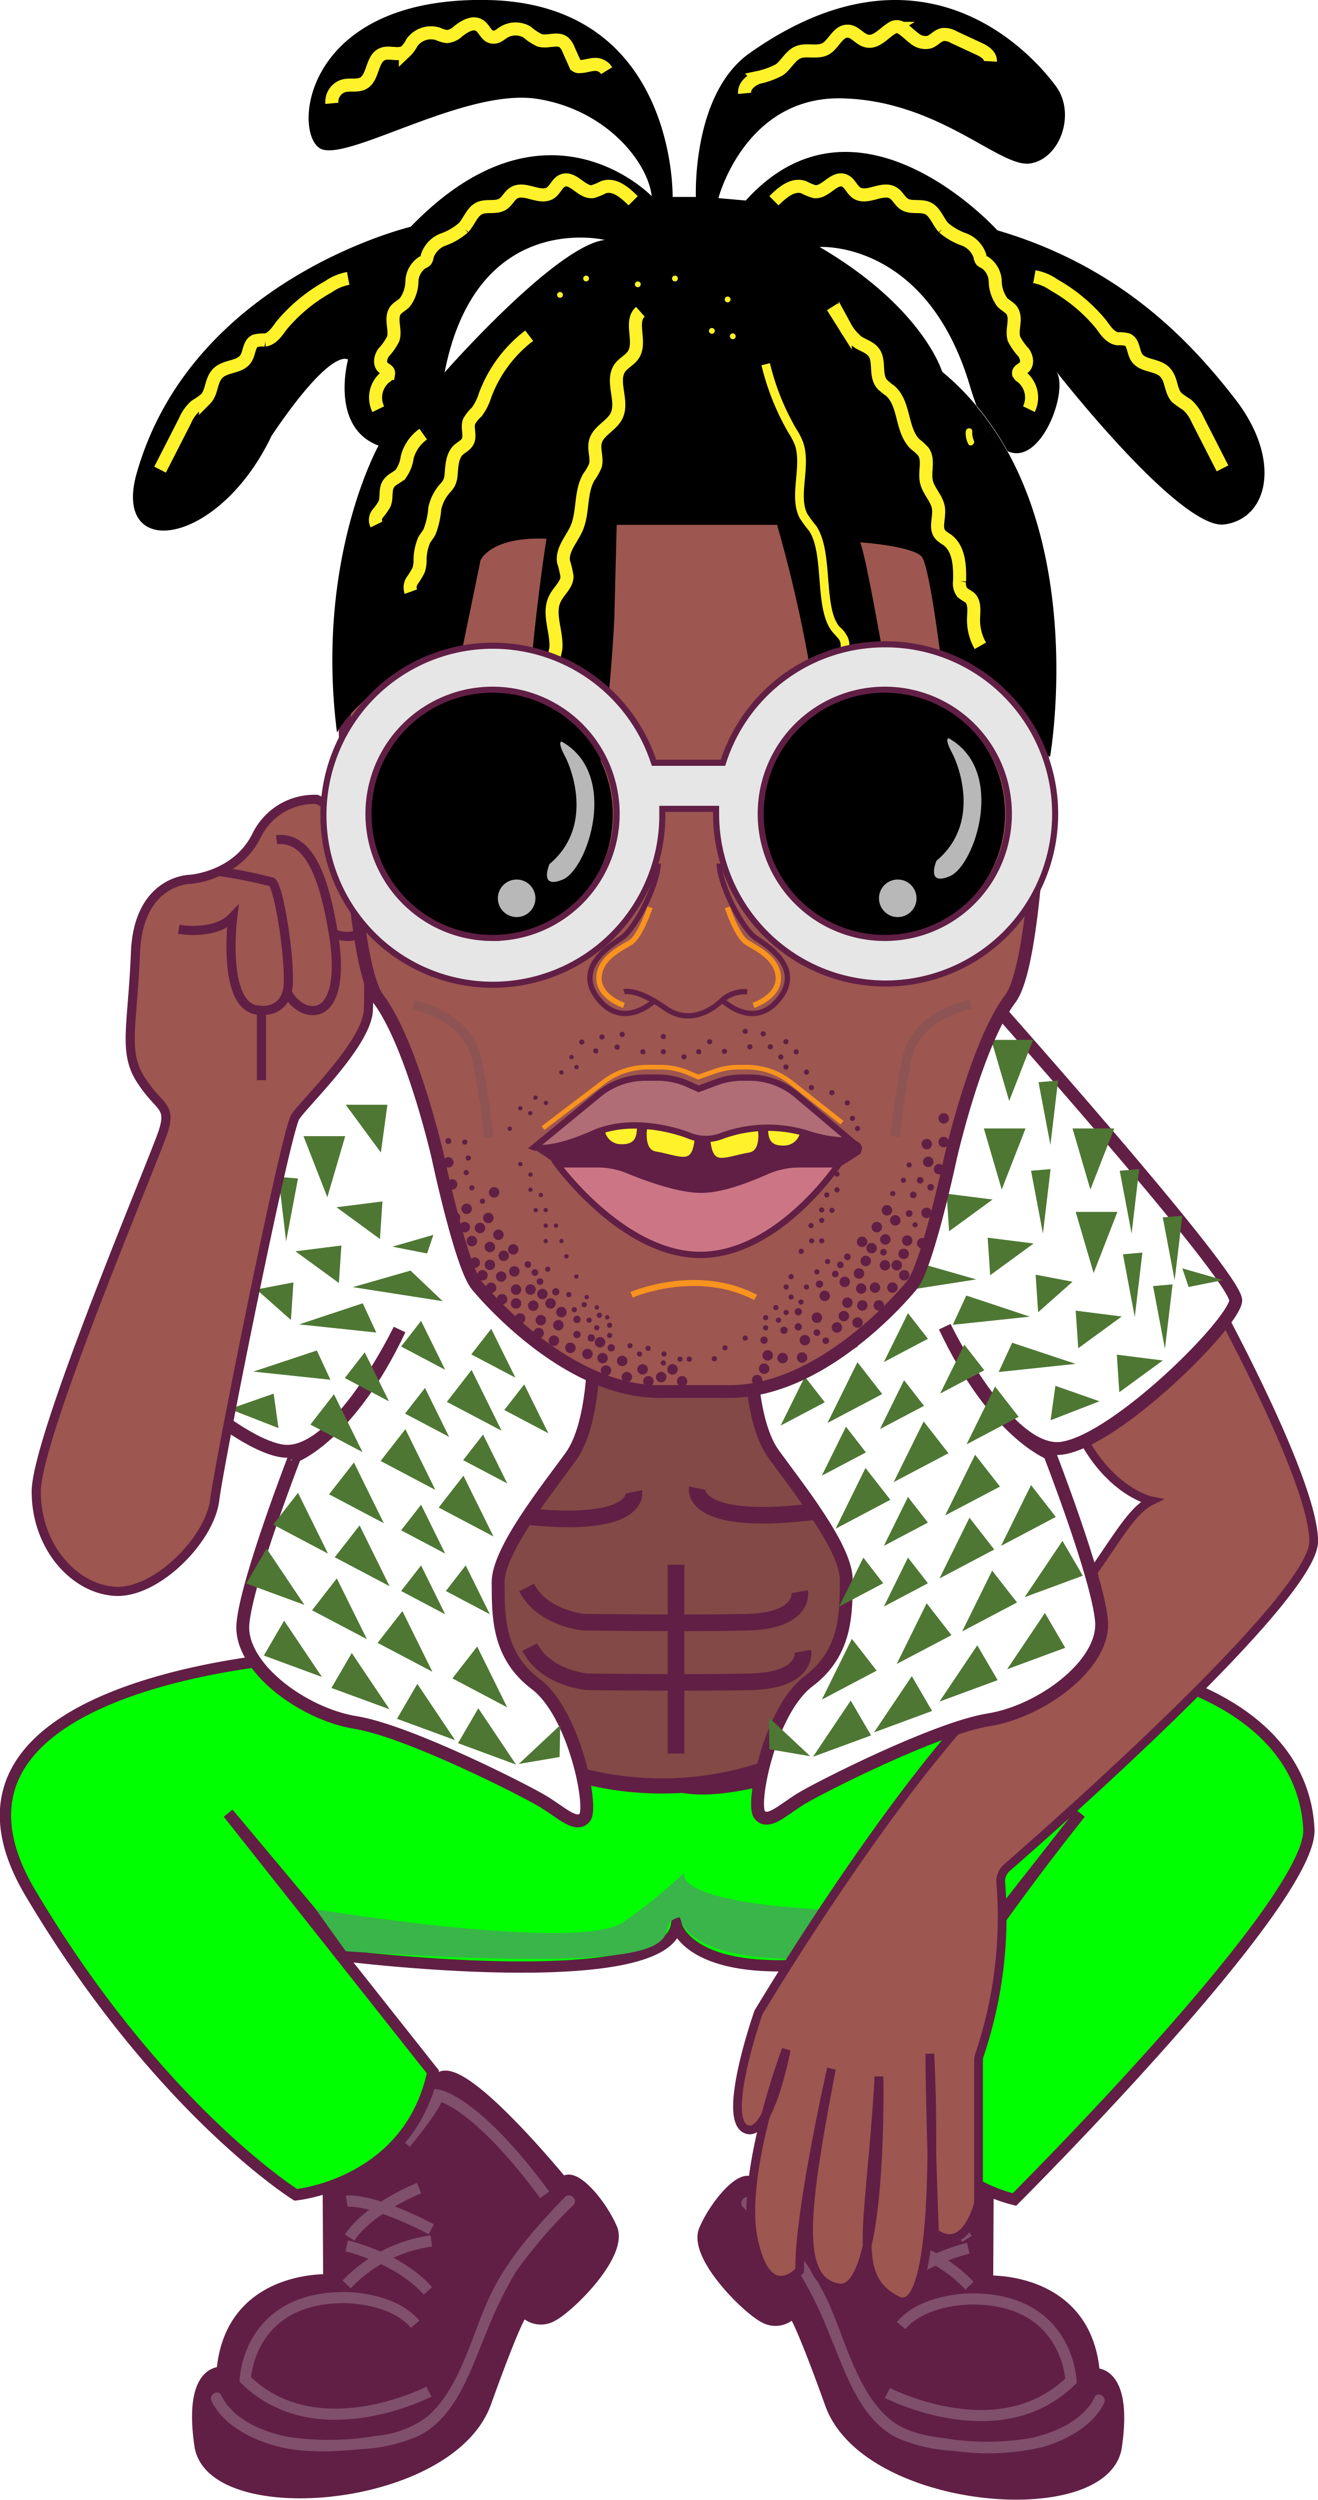 <svg id="ea5af706-2229-4d9f-84f4-1817b9066c15" data-name="Burna" xmlns="http://www.w3.org/2000/svg" viewBox="0 0 158.6 300.68">
    <title>burna</title>
    <style>
        g.all:hover {
            cursor: pointer;
        }
        
        path.hair:hover {
            fill: #f7931e;
            stroke: #1a1a1a;
        }
        
        path.hair:active {
            fill: #f7931e;
            stroke: #1a1a1a;
        }
        
        path.teeth:hover {
            fill: white;
        }
        
        path#frames:hover {
            fill: green;
        }

<!--
            g.all path#nane:hover {
                fill: yellow;
            }
-->

<!--
            path#nane-shadow:hover {
                fill: #f7931e;
            }
-->
        
<!--
            g.pattern:hover polygon {
                fill: white;
        }
-->
        
<!--
        path.top:hover {
            fill:black;
        }
-->

    </style>
    <g class="all">
        <g id="f5359977-51f7-4bf5-a21a-6bccde487b2c" data-name="Legs">
            <g id="b9134b74-3d44-4a09-aa07-095811a5c344" data-name="Shoes">
                <path d="M131.68,285.52s4-.54,2.65,8.76-30,7-34.38-5.12c-4.28-11.9-4.59-11-4.59-11a2.72,2.72,0,0,1-3.4.57c-2.08-1.07-8.5-7.43-7.18-10.52s4.72-7.05,5.85-5.47c0,0,11.71-14.36,14.74-12.72l2.1.17s.72,8.48,11.43,12.75l-.06,11.44S130.77,273.79,131.68,285.52Z" fill="#611f45" stroke="#611f45" stroke-miterlimit="10" stroke-width="1.35" />
                <path d="M131.74,288.32c-1.35,2.83-4.93,4.36-7.78,4.95a31.81,31.81,0,0,1-10.35,0c-2.35-.29-4.81-.79-6.65-2.38-3.8-3.26-5.23-9.37-7.2-13.76-2.22-5-5.65-8.77-9.39-12.68-.6-.63-1.55.33-1,1a56.78,56.78,0,0,1,6.89,8.05,46.24,46.24,0,0,1,3.56,7.32c1.86,4.36,3.57,10.16,8.17,12.43a19.42,19.42,0,0,0,6.77,1.54,29.12,29.12,0,0,0,10.69-.45c2.78-.79,6.09-2.53,7.41-5.29.37-.78-.79-1.47-1.17-.68Z" fill="#804f6c" />
                <path d="M106.79,287.83s13.48,7,22.09-1.47c0,0-.35-9.84-11.89-9.84,0,0-5.75-.1-8.56,3.2" fill="none" stroke="#804f6c" stroke-miterlimit="10" stroke-width="1.34" />
                <path d="M116.52,270.42s-6.21,1.41-9.73,5.39" fill="none" stroke="#804f6c" stroke-miterlimit="10" stroke-width="1.34" />
                <path d="M106.49,269.71a17.3,17.3,0,0,1,10.18,5.22" fill="none" stroke="#804f6c" stroke-miterlimit="10" stroke-width="1.35" />
                <path d="M116.67,264.92s-2.82-.45-10.18,3.38" fill="none" stroke="#804f6c" stroke-miterlimit="10" stroke-width="1.35" />
                <path d="M108,263.36s6.06,2.41,8.36,5.94" fill="none" stroke="#804f6c" stroke-miterlimit="10" stroke-width="1.35" />
                <path d="M26.72,285.35s-4-.53-2.66,8.77,30,7,34.38-5.12c4.28-11.9,4.6-11,4.6-11a2.72,2.72,0,0,0,3.4.57c2.08-1.07,8.5-7.43,7.17-10.52s-4.72-7-5.85-5.47c0,0-11.71-14.36-14.73-12.72l-2.11.16s-.71,8.49-11.42,12.76l.06,11.44S27.63,273.63,26.72,285.35Z" fill="#611f45" stroke="#611f45" stroke-miterlimit="10" stroke-width="1.35" />
                <path d="M25.48,288.84c1.33,2.76,4.63,4.5,7.42,5.28,3.47,1,7.13.8,10.69.46A19.38,19.38,0,0,0,50.35,293c4.6-2.27,6.32-8.06,8.17-12.42a47.59,47.59,0,0,1,3.56-7.32A56.78,56.78,0,0,1,69,265.24c.6-.63-.35-1.59-1-1-3.66,3.83-7.08,7.58-9.28,12.43-2,4.46-3.45,10.7-7.3,14a11.82,11.82,0,0,1-6.2,2.32,33,33,0,0,1-10.49.13c-3-.56-6.7-2.08-8.1-5-.37-.79-1.54-.1-1.17.68Z" fill="#804f6c" />
                <path d="M51.61,287.67s-13.48,7-22.1-1.47c0,0,.35-9.84,11.9-9.84,0,0,5.74-.1,8.55,3.2" fill="none" stroke="#804f6c" stroke-miterlimit="10" stroke-width="1.34" />
                <path d="M41.72,270.14s6.24,1.41,9.77,5.41" fill="none" stroke="#804f6c" stroke-miterlimit="10" stroke-width="1.35" />
                <path d="M51.9,269.55a17.23,17.23,0,0,0-10.18,5.22" fill="none" stroke="#804f6c" stroke-miterlimit="10" stroke-width="1.35" />
                <path d="M41.72,264.76s2.83-.45,10.18,3.38" fill="none" stroke="#804f6c" stroke-miterlimit="10" stroke-width="1.35" />
                <path d="M50.43,263.19s-6.06,2.42-8.36,5.95" fill="none" stroke="#804f6c" stroke-miterlimit="10" stroke-width="1.35" />
                <path d="M48.79,257.78s3.58-4.24,3.94-5.77c0,0,4.47.65,12.82,12" fill="none" stroke="#804f6c" stroke-miterlimit="10" stroke-width="1.35" />
            </g>
            <g class="legs" id="e1616d39-2d0d-4a0f-8337-1d3cf0bad68c" data-name="Leg">
                <path id="nane" d="M37.65,199.17s-49.46,2.48-34,28.51S35.59,264,35.59,264s13.63-1.29,16.5-14.79L27.46,218.1l14.4,17.19S80.07,240,81.4,231.57c0,0,1.27,5.47,14.39,4.83A158.62,158.62,0,0,0,117.52,234L130,218.1s-21.65,27-21.48,34.11c0,0,3.22,9.77,13.55,12.35,0,0,35.85-35.72,35.43-44.52s-7.14-14.73-16.5-17.89-16.06-1.39-16.06-1.39S93.7,217,82.33,215s-24.18-6.88-43-15.84" fill="lime" stroke="#611f45" stroke-miterlimit="10" stroke-width="1.36" />
                <path id="nane-shadow" d="M38,229.65s31.18,5.15,36.87,1.63a62.2,62.2,0,0,0,7.5-6.05s-3.14,5.55,36.76,4.63l.88.07-2.74,3.51s-32.61,6.5-35.47-2.83c-5,1.06,8.5,7.33-40.19,4.09Z" fill="#39b54a" />
            </g>
        </g>
        <g id="e004f4e7-294e-443b-a24a-5ce4b2c2cacf" data-name="Body">
            <g id="eef71772-e52d-4a76-b76f-833ac0ba9dbc" data-name="Torso">
                <circle cx="79.67" cy="176.23" r="38.59" fill="#824946" stroke="#611f45" stroke-miterlimit="10" stroke-width="1.82" />
                <path d="M83.9,179s-1.11,5.31,17.34,2.37S113.31,169,113.31,169" fill="none" stroke="#611f45" stroke-miterlimit="10" stroke-width="2" />
                <path d="M76.28,179.44s1.11,5.31-17.34,2.37-12.08-12.37-12.08-12.37" fill="none" stroke="#611f45" stroke-miterlimit="10" stroke-width="2" />
                <line x1="81.35" y1="188.21" x2="81.35" y2="210.92" fill="none" stroke="#611f45" stroke-miterlimit="10" stroke-width="2" />
                <path d="M96.24,191.45s.63,3.5-6.28,3.67-19.68,0-19.68,0-5-.42-6.91-4.17" fill="none" stroke="#611f45" stroke-miterlimit="10" stroke-width="2" />
                <path d="M96.62,198.62s.62,3.5-6.29,3.67-19.68,0-19.68,0-5-.42-6.9-4.17" fill="none" stroke="#611f45" stroke-miterlimit="10" stroke-width="2" />
            </g>
            <g id="b355e9cf-ba2b-4bae-8e7b-0a4b34279ff2" data-name="Right-hand">
                <path d="M146,156.11S158.08,178,158.08,185.4c0,6.76-31.4,34.45-36.94,39.27a2.17,2.17,0,0,0-.71,1.81,51.84,51.84,0,0,1-2.56,20.68,2,2,0,0,0-.12.68V265s-1.5,6.3-5.3,3.57c0,0-.5-12.89-.56-21.53,0,0,1.73,32.52-3.93,29.66s-3.26-8.3-2.19-26.92c0,0,.56,26.25-4.83,25.41s-4-10-.89-26.36c0,0-3.93,17.27-3.82,24.28,0,0-3.81,4.32-5.55-3.64s3.93-22.94,3.93-22.94-2.07,11-4.91,9.53,1.57-14,1.57-14,15.81-26.53,28.47-39,14.83-20.59,18.79-22.54c0,0-7-1.44-10.29-12.65S146,156.11,146,156.11Z" fill="#9d5650" stroke="#611f45" stroke-miterlimit="10" stroke-width="1.05" />
            </g>
            <g class="shirt" id="a90aecb3-5047-44e8-98d4-f7781080b2f1" data-name="Shirt">
                <path class="top" d="M113.69,159.58s7.52,15.61,14.13,14.61,20.55-14.92,20.88-17.72S117,117.86,117,117.86L90.33,162.14s-.11,8.77,2.74,12.73,8.78,11.3,8.76,15.14.13,8.71-4.53,12.21S90.38,217,91.4,218.27s2.77-.56,5-1.92,16.25-8.48,22.58-9.49,14-6.67,13.57-11.87-6.26-20.18-6.26-20.18S119.7,172.33,113.69,159.58Z" fill="#fff" stroke="#611f45" stroke-miterlimit="10" stroke-width="1.55" />
                <path class="top" d="M48.08,159.92s-7.52,15.61-14.14,14.6-20.55-14.91-20.88-17.71,31.66-38.62,31.66-38.62l26.71,44.29s.12,8.77-2.74,12.72-8.78,11.31-8.75,15.15-.14,8.7,4.52,12.21,6.92,14.81,5.91,16.05-2.77-.57-5-1.92-16.25-8.48-22.58-9.5-14-6.67-13.56-11.87,6.26-20.18,6.26-20.18S42.07,172.67,48.08,159.92Z" fill="#fff" stroke="#611f45" stroke-miterlimit="10" stroke-width="1.55" />
                <g class="pattern">
                <polygon points="48.27 191.37 50.67 188.29 53.57 194.17 48.27 191.37" fill="#4e7733" />
                <polygon points="53.65 191.37 56.04 188.29 58.95 194.17 53.65 191.37" fill="#4e7733" />
                <polygon points="40.28 187.31 43.27 183.48 46.88 190.79 40.28 187.31" fill="#4e7733" />
                <polygon points="37.55 193.69 40.53 189.85 44.15 197.16 37.55 193.69" fill="#4e7733" />
                <polygon points="29.63 190.47 32.08 186.27 36.63 193.04 29.63 190.47" fill="#4e7733" />
                <polygon points="31.75 199.13 34.19 194.94 38.74 201.71 31.75 199.13" fill="#4e7733" />
                <polygon points="39.88 203.03 42.33 198.83 46.88 205.6 39.88 203.03" fill="#4e7733" />
                <polygon points="47.77 206.74 50.22 202.54 54.76 209.31 47.77 206.74" fill="#4e7733" />
                <polygon points="55.11 209.67 57.56 205.48 62.1 212.25 55.11 209.67" fill="#4e7733" />
                <polygon points="67.34 211.34 67.41 207.51 62.43 212.17 67.34 211.34" fill="#4e7733" />
                <polygon points="32.88 183.39 35.86 179.56 39.47 186.87 32.88 183.39" fill="#4e7733" />
                <polygon points="45.8 175.73 48.78 171.9 52.39 179.21 45.8 175.73" fill="#4e7733" />
                <polygon points="39.6 179.74 42.59 175.91 46.19 183.22 39.6 179.74" fill="#4e7733" />
                <polygon points="45.44 197.61 48.42 193.78 52.03 201.08 45.44 197.61" fill="#4e7733" />
                <polygon points="54.44 201.88 57.42 198.05 61.03 205.36 54.44 201.88" fill="#4e7733" />
                <polygon points="48.27 184.07 50.67 180.99 53.57 186.87 48.27 184.07" fill="#4e7733" />
                <polygon points="48.74 170.03 51.14 166.94 54.04 172.83 48.74 170.03" fill="#4e7733" />
                <polygon points="53.77 168.62 56.75 164.78 60.36 172.09 53.77 168.62" fill="#4e7733" />
                <polygon points="56.71 162.91 59.11 159.83 62.02 165.71 56.71 162.91" fill="#4e7733" />
                <polygon points="52.79 181.33 55.77 177.5 59.38 184.81 52.79 181.33" fill="#4e7733" />
                <polygon points="55.73 175.63 58.13 172.55 61.04 178.43 55.73 175.63" fill="#4e7733" />
                <polygon points="60.68 169.6 63.08 166.52 65.99 172.4 60.68 169.6" fill="#4e7733" />
                <polygon points="48.27 161.96 50.67 158.88 53.57 164.76 48.27 161.96" fill="#4e7733" />
                <polygon points="41.49 165.75 43.89 162.66 46.8 168.55 41.49 165.75" fill="#4e7733" />
                <polygon points="35.55 150.51 41.08 149.81 40.78 154.32 35.55 150.51" fill="#4e7733" />
                <polygon points="33.51 141.56 35.86 141.75 34.43 149.31 33.51 141.56" fill="#4e7733" />
                <polygon points="40.49 145.21 46.02 144.51 45.72 149.03 40.49 145.21" fill="#4e7733" />
                <polygon points="47.22 149.95 52.15 148.53 51.39 150.77 47.22 149.95" fill="#4e7733" />
                <polygon points="42.46 154.82 49.4 152.83 53.27 156.51 42.46 154.82" fill="#4e7733" />
                <polygon points="36.52 136.66 41.54 136.66 39.39 144.01 36.52 136.66" fill="#4e7733" />
                <polygon points="41.6 132.88 46.62 132.88 45.83 138.63 41.6 132.88" fill="#4e7733" />
                <polygon points="30.87 155.1 35.31 154.25 35.01 158.77 30.87 155.1" fill="#4e7733" />
                <polygon points="27.63 169.48 32.93 167.63 33.51 171.77 27.63 169.48" fill="#4e7733" />
                <polygon points="30.48 164.98 38.13 162.44 39.76 165.96 30.48 164.98" fill="#4e7733" />
                <polygon points="36 159.3 43.65 156.76 45.28 160.28 36 159.3" fill="#4e7733" />
                <polygon points="37.35 171.35 40.19 167.7 43.62 174.66 37.35 171.35" fill="#4e7733" />
                <polygon points="111.66 190.44 109.26 187.35 106.36 193.24 111.66 190.44" fill="#4e7733" />
                <polygon points="106.28 190.44 103.89 187.35 100.98 193.24 106.28 190.44" fill="#4e7733" />
                <polygon points="119.64 186.38 116.66 182.55 113.05 189.86 119.64 186.38" fill="#4e7733" />
                <polygon points="122.38 192.75 119.39 188.92 115.78 196.23 122.38 192.75" fill="#4e7733" />
                <polygon points="130.3 189.53 127.85 185.34 123.3 192.11 130.3 189.53" fill="#4e7733" />
                <polygon points="128.18 198.2 125.74 194.01 121.19 200.78 128.18 198.2" fill="#4e7733" />
                <polygon points="120.05 202.09 117.6 197.9 113.05 204.67 120.05 202.09" fill="#4e7733" />
                <polygon points="112.16 205.8 109.72 201.61 105.17 208.38 112.16 205.8" fill="#4e7733" />
                <polygon points="104.82 208.74 102.37 204.55 97.83 211.31 104.82 208.74" fill="#4e7733" />
                <polygon points="92.58 210.41 92.52 206.58 97.5 211.24 92.58 210.41" fill="#4e7733" />
                <polygon points="127.05 182.46 124.07 178.63 120.46 185.94 127.05 182.46" fill="#4e7733" />
                <polygon points="114.13 174.8 111.15 170.97 107.54 178.27 114.13 174.8" fill="#4e7733" />
                <polygon points="120.33 178.81 117.34 174.98 113.73 182.28 120.33 178.81" fill="#4e7733" />
                <polygon points="114.49 196.68 111.51 192.84 107.9 200.15 114.49 196.68" fill="#4e7733" />
                <polygon points="105.49 200.95 102.51 197.12 98.9 204.43 105.49 200.95" fill="#4e7733" />
                <polygon points="111.66 183.14 109.26 180.06 106.36 185.94 111.66 183.14" fill="#4e7733" />
                <polygon points="111.19 169.1 108.79 166.01 105.89 171.89 111.19 169.1" fill="#4e7733" />
                <polygon points="106.16 167.68 103.18 163.85 99.57 171.16 106.16 167.68" fill="#4e7733" />
                <polygon points="103.22 161.98 100.82 158.9 97.91 164.78 103.22 161.98" fill="#4e7733" />
                <polygon points="107.14 180.4 104.15 176.57 100.55 183.88 107.14 180.4" fill="#4e7733" />
                <polygon points="104.2 174.7 101.8 171.61 98.89 177.5 104.2 174.7" fill="#4e7733" />
                <polygon points="99.25 168.67 96.85 165.59 93.94 171.47 99.25 168.67" fill="#4e7733" />
                <polygon points="111.66 161.03 109.26 157.95 106.36 163.83 111.66 161.03" fill="#4e7733" />
                <polygon points="118.44 164.82 116.04 161.73 113.13 167.62 118.44 164.82" fill="#4e7733" />
                <polygon points="124.38 149.57 118.85 148.87 119.15 153.39 124.38 149.57" fill="#4e7733" />
                <polygon points="126.42 140.62 124.07 140.82 125.5 148.38 126.42 140.62" fill="#4e7733" />
                <polygon points="119.44 144.28 113.91 143.58 114.21 148.1 119.44 144.28" fill="#4e7733" />
                <polygon points="147.19 153.97 142.27 152.56 143.03 154.8 147.19 153.97" fill="#4e7733" />
                <polygon points="117.47 153.89 110.53 151.9 106.66 155.58 117.47 153.89" fill="#4e7733" />
                <polygon points="123.41 135.73 118.39 135.73 120.54 143.08 123.41 135.73" fill="#4e7733" />
                <polygon points="137.47 150.66 135.13 150.87 136.55 158.42 137.47 150.66" fill="#4e7733" />
                <polygon points="141.1 154.49 138.75 154.69 140.18 162.24 141.1 154.49" fill="#4e7733" />
                <polygon points="134.46 145.77 129.44 145.77 131.6 153.13 134.46 145.77" fill="#4e7733" />
                <polygon points="127.32 129.97 124.97 130.17 126.4 137.72 127.32 129.97" fill="#4e7733" />
                <polygon points="124.31 125.08 119.29 125.08 121.44 132.43 124.31 125.08" fill="#4e7733" />
                <polygon points="137.08 140.62 134.74 140.82 136.17 148.37 137.08 140.62" fill="#4e7733" />
                <polygon points="142.27 146.23 139.92 146.43 141.35 153.99 142.27 146.23" fill="#4e7733" />
                <polygon points="134.08 135.73 129.06 135.73 131.21 143.08 134.08 135.73" fill="#4e7733" />
                <polygon points="129.06 154.17 124.62 153.32 124.92 157.84 129.06 154.17" fill="#4e7733" />
                <polygon points="139.92 163.64 134.39 162.94 134.69 167.46 139.92 163.64" fill="#4e7733" />
                <polygon points="134.98 158.35 129.44 157.65 129.75 162.17 134.98 158.35" fill="#4e7733" />
                <polygon points="132.3 168.55 127 166.69 126.42 170.83 132.3 168.55" fill="#4e7733" />
                <polygon points="129.44 164.05 121.8 161.51 120.17 165.03 129.44 164.05" fill="#4e7733" />
                <polygon points="123.93 158.37 116.28 155.83 114.65 159.35 123.93 158.37" fill="#4e7733" />
                <polygon points="122.58 170.42 119.74 166.77 116.31 173.73 122.58 170.42" fill="#4e7733" />
                </g>
            </g>
            <g id="e5b8aa27-d358-40bd-982f-3b3e6007647b" data-name="Left-hand">
                <path d="M38.12,96.15a7.74,7.74,0,0,0-7.28,4.42c-2.46,4.87-8,5.2-8,5.2s-6.2.06-6.54,8.84-1.54,11.91.67,15.31,3.64,3,2.71,6.05S4.36,172.79,4.36,179.41s4.55,11.71,9.48,12,11.4-6.17,12-11,8.55-44.38,9.71-46.1,8.54-8.75,8.77-12.75-.46-9.07.39-10.61-.28-6.87-.28-6.87S41.69,97.6,38.12,96.15Z" fill="#9d5650" stroke="#611f45" stroke-miterlimit="10" stroke-width="1.1" />
                <path d="M31.46,129.93v-8.4s3.08.33,3.23-3.24-1.17-11.8-2-12.21a59.5,59.5,0,0,0-6.32-1.26" fill="none" stroke="#611f45" stroke-miterlimit="10" stroke-width="1.1" />
                <path d="M21.51,111.78s4.32.8,6.49-1.47c0,0-1.46,11.38,3.46,11.22" fill="none" stroke="#611f45" stroke-miterlimit="10" stroke-width="1.1" />
                <path d="M34.53,119.34s1.1,2.22,3.13,2.22,3.53-2.76,2.46-9.26S37.29,100.55,33.28,101" fill="none" stroke="#611f45" stroke-miterlimit="10" stroke-width="1.1" />
                <path d="M40.12,112.3s4.53,2,4.92-3.73" fill="none" stroke="#611f45" stroke-miterlimit="10" stroke-width="1.1" />
            </g>
        </g>
        <g id="b60cfb2c-60f3-4bb3-a2c6-683d6560f659" data-name="Head">
            <path d="M41.31,76.79s.12,37.89,4.21,43.35,7.19,19.12,7.19,19.12,2.77,13.06,4.66,15.34S69,167.69,79.8,167.37h7.49c10.84.32,20.55-10.5,22.43-12.77s4.66-15.34,4.66-15.34,3.09-13.67,7.19-19.12,4.2-43.35,4.2-43.35-11-36.06-28.69-34.63a244,244,0,0,1-35.15,0S48.1,47,41.31,76.79Z" fill="#9d5650" stroke="#611f45" stroke-miterlimit="10" stroke-width="1.53" />
            <g id="e1de5de2-a79a-4053-bedd-ae00a0f8f93f" data-name="Mouth">
                <path d="M64.62,138s-1.26-.1-.64.06a24.53,24.53,0,0,1,3.45,2.42L83.76,145l16.11-4a41.22,41.22,0,0,0,3.72-2.27,2.07,2.07,0,0,1,.14-.53s.2-1.12-2-1.19-10.06-3.9-10.06-3.9l-7.87.57-7.49-.57Z" fill="#611f45" />
                <path class="teeth" d="M72.39,135.92A2.33,2.33,0,0,0,74.53,138c2,.13,2.58-.91,2.48-2.71A7.58,7.58,0,0,0,72.39,135.92Z" fill="#fff22a" stroke="#611f45" stroke-miterlimit="10" stroke-width="0.76" />
                <path class="teeth" d="M77.52,135.5s-.59,3.06,1.35,3.38c2.92.49,4.79,1.87,5.11-2C84,136.86,79.9,135.16,77.52,135.5Z" fill="#fff22a" stroke="#611f45" stroke-miterlimit="10" stroke-width="0.76" />
                <path class="teeth" d="M96.68,136.05a2.32,2.32,0,0,1-2.14,2.11c-2,.14-2.58-.9-2.48-2.7A7.58,7.58,0,0,1,96.68,136.05Z" fill="#fff22a" stroke="#611f45" stroke-miterlimit="10" stroke-width="0.76" />
                <path class="teeth" d="M91.55,135.63s.59,3.06-1.36,3.38c-2.91.48-4.78,1.87-5.1-2C85.09,137,89.17,135.29,91.55,135.63Z" fill="#fff22a" stroke="#611f45" stroke-miterlimit="10" stroke-width="0.76" />
                <path d="M102.39,137.2l-6.5-5.49a8.85,8.85,0,0,0-5.71-2.09h-.89a8.84,8.84,0,0,0-3.09.56l-2.13.79-1.25-.56a8.85,8.85,0,0,0-3.65-.79H77.64a8.8,8.8,0,0,0-5.58,2L64.29,138s1.88.67,7.12-1.66,11.53.26,11.53.26a5.24,5.24,0,0,0,4,0,16.12,16.12,0,0,1,10-.3A16.1,16.1,0,0,0,102.39,137.2Z" fill="#b06d75" stroke="#611f45" stroke-miterlimit="10" stroke-width="0.76" />
                <path d="M67.07,140.05h4.82a9.5,9.5,0,0,1,3.68.72c2.24.92,6.26,2.39,8.89,2.33,2.46,0,5.72-1.31,7.73-2.19a9.86,9.86,0,0,1,4-.86h4.72s-7.24,10.85-16.59,10.89S67.07,140.05,67.07,140.05Z" fill="#cc7685" stroke="#611f45" stroke-miterlimit="10" stroke-width="0.76" />
            </g>
            <g id="be496e0b-2d78-4972-a192-13d641a1b926" data-name="Beard">
                <path d="M73.27,118.77" fill="none" stroke="#611f45" stroke-miterlimit="10" stroke-width="0.76" />
                <circle cx="70.01" cy="125.34" r="0.31" fill="#611f45" />
                <circle cx="72.44" cy="124.73" r="0.31" fill="#611f45" />
                <circle cx="71.69" cy="126.41" r="0.31" fill="#611f45" />
                <circle cx="74.87" cy="124.42" r="0.31" fill="#611f45" />
                <circle cx="74.26" cy="125.95" r="0.31" fill="#611f45" />
                <circle cx="77.36" cy="126.51" r="0.31" fill="#611f45" />
                <circle cx="79.82" cy="124.68" r="0.31" fill="#611f45" />
                <circle cx="79.82" cy="126.51" r="0.31" fill="#611f45" />
                <circle cx="82.31" cy="127.12" r="0.31" fill="#611f45" />
                <circle cx="84.08" cy="126.51" r="0.31" fill="#611f45" />
                <circle cx="85.39" cy="125.3" r="0.31" fill="#611f45" />
                <circle cx="87.18" cy="126.46" r="0.31" fill="#611f45" />
                <circle cx="89.67" cy="124.05" r="0.31" fill="#611f45" />
                <circle cx="90.24" cy="125.91" r="0.31" fill="#611f45" />
                <circle cx="91.84" cy="124.35" r="0.31" fill="#611f45" />
                <circle cx="92.69" cy="125.91" r="0.31" fill="#611f45" />
                <circle cx="94.57" cy="125.3" r="0.31" fill="#611f45" />
                <circle cx="93.96" cy="127.14" r="0.31" fill="#611f45" />
                <circle cx="95.81" cy="126.52" r="0.31" fill="#611f45" />
                <circle cx="94.57" cy="128.34" r="0.31" fill="#611f45" />
                <circle cx="97.05" cy="128.95" r="0.31" fill="#611f45" />
                <circle cx="97.64" cy="130.82" r="0.31" fill="#611f45" />
                <circle cx="100.11" cy="131.43" r="0.31" fill="#611f45" />
                <circle cx="101.96" cy="132.66" r="0.31" fill="#611f45" />
                <circle cx="102.58" cy="134.52" r="0.31" fill="#611f45" />
                <circle cx="103.19" cy="135.74" r="0.31" fill="#611f45" />
                <circle cx="100.72" cy="141.22" r="0.31" fill="#611f45" />
                <circle cx="100.72" cy="143.12" r="0.31" fill="#611f45" />
                <circle cx="108.71" cy="141.96" r="0.31" fill="#611f45" />
                <circle cx="107.43" cy="143.57" r="0.31" fill="#611f45" />
                <circle cx="110.11" cy="147.32" r="0.31" fill="#611f45" />
                <circle cx="109.4" cy="140.12" r="0.31" fill="#611f45" />
                <circle cx="99.49" cy="143.73" r="0.31" fill="#611f45" />
                <circle cx="100.11" cy="145.58" r="0.31" fill="#611f45" />
                <circle cx="97.59" cy="147.42" r="0.31" fill="#611f45" />
                <circle cx="98.88" cy="145.54" r="0.31" fill="#611f45" />
                <circle cx="97.67" cy="149.25" r="0.31" fill="#611f45" />
                <circle cx="98.88" cy="149.25" r="0.31" fill="#611f45" />
                <circle cx="99.58" cy="151.74" r="0.31" fill="#611f45" />
                <circle cx="95.2" cy="153.56" r="0.31" fill="#611f45" />
                <circle cx="96.42" cy="150.51" r="0.31" fill="#611f45" />
                <circle cx="94.6" cy="154.8" r="0.31" fill="#611f45" />
                <circle cx="95.2" cy="156.01" r="0.31" fill="#611f45" />
                <circle cx="93.37" cy="157.28" r="0.31" fill="#611f45" />
                <circle cx="92.13" cy="158.49" r="0.31" fill="#611f45" />
                <circle cx="89.68" cy="160.95" r="0.31" fill="#611f45" />
                <circle cx="94.6" cy="157.87" r="0.31" fill="#611f45" />
                <circle cx="93.68" cy="158.79" r="0.31" fill="#611f45" />
                <circle cx="92.13" cy="159.72" r="0.31" fill="#611f45" />
                <circle cx="96.39" cy="156.61" r="0.31" fill="#611f45" />
                <circle cx="100.51" cy="153.24" r="0.4" fill="#611f45" />
                <circle cx="101.12" cy="152.14" r="0.4" fill="#611f45" />
                <circle cx="106.31" cy="150.62" r="0.4" fill="#611f45" />
                <circle cx="99.37" cy="161.26" r="0.4" fill="#611f45" />
                <circle cx="98.3" cy="160.29" r="0.4" fill="#611f45" />
                <circle cx="110.73" cy="141.96" r="0.4" fill="#611f45" />
                <circle cx="109.4" cy="145.97" r="0.4" fill="#611f45" />
                <circle cx="111.99" cy="142.81" r="0.4" fill="#611f45" />
                <circle cx="109.9" cy="143.73" r="0.4" fill="#611f45" />
                <circle cx="101.97" cy="151.18" r="0.4" fill="#611f45" />
                <circle cx="98.61" cy="154.46" r="0.44" fill="#611f45" />
                <circle cx="96.06" cy="157.78" r="0.44" fill="#611f45" />
                <circle cx="96.06" cy="159.6" r="0.44" fill="#611f45" />
                <circle cx="94.34" cy="160.01" r="0.44" fill="#611f45" />
                <circle cx="91.94" cy="161.2" r="0.44" fill="#611f45" />
                <circle cx="99.24" cy="155.87" r="0.63" fill="#611f45" />
                <circle cx="101.65" cy="154.19" r="0.63" fill="#611f45" />
                <circle cx="104.18" cy="151.67" r="0.63" fill="#611f45" />
                <circle cx="104.88" cy="150.13" r="0.63" fill="#611f45" />
                <circle cx="105.51" cy="147.6" r="0.63" fill="#611f45" />
                <circle cx="103.74" cy="149.37" r="0.63" fill="#611f45" />
                <circle cx="106.54" cy="149.08" r="0.63" fill="#611f45" />
                <circle cx="107.73" cy="146.79" r="0.63" fill="#611f45" />
                <circle cx="113.56" cy="134.52" r="0.63" fill="#611f45" />
                <circle cx="111.52" cy="137.62" r="0.63" fill="#611f45" />
                <circle cx="113.56" cy="137.37" r="0.63" fill="#611f45" />
                <circle cx="111.7" cy="139.75" r="0.63" fill="#611f45" />
                <circle cx="113" cy="140.63" r="0.63" fill="#611f45" />
                <circle cx="106.73" cy="145.58" r="0.63" fill="#611f45" />
                <circle cx="98.3" cy="158.49" r="0.63" fill="#611f45" />
                <circle cx="96.85" cy="161.2" r="0.63" fill="#611f45" />
                <circle cx="96.52" cy="163.29" r="0.63" fill="#611f45" />
                <circle cx="97.04" cy="154.8" r="0.31" fill="#611f45" />
                <circle cx="56.78" cy="142.88" r="0.31" fill="#611f45" />
                <circle cx="58.06" cy="144.49" r="0.31" fill="#611f45" />
                <circle cx="55.38" cy="148.24" r="0.31" fill="#611f45" />
                <circle cx="56.1" cy="141.04" r="0.31" fill="#611f45" />
                <circle cx="56.35" cy="139.29" r="0.31" fill="#611f45" />
                <circle cx="53.95" cy="137.24" r="0.36" fill="#611f45" />
                <circle cx="55.93" cy="137.37" r="0.31" fill="#611f45" />
                <circle cx="65.91" cy="152.66" r="0.31" fill="#611f45" />
                <circle cx="70.3" cy="156.93" r="0.31" fill="#611f45" />
                <circle cx="72.12" cy="158.2" r="0.31" fill="#611f45" />
                <circle cx="73.36" cy="159.4" r="0.31" fill="#611f45" />
                <circle cx="75.81" cy="161.87" r="0.31" fill="#611f45" />
                <circle cx="82.94" cy="163.48" r="0.31" fill="#611f45" />
                <circle cx="79.82" cy="163.94" r="0.31" fill="#611f45" />
                <circle cx="81.83" cy="163.48" r="0.31" fill="#611f45" />
                <circle cx="79.9" cy="162.86" r="0.31" fill="#611f45" />
                <circle cx="76.96" cy="162.86" r="0.31" fill="#611f45" />
                <circle cx="85.96" cy="163.43" r="0.31" fill="#611f45" />
                <circle cx="87.24" cy="162.12" r="0.31" fill="#611f45" />
                <circle cx="77.98" cy="162.18" r="0.31" fill="#611f45" />
                <circle cx="70.89" cy="158.79" r="0.31" fill="#611f45" />
                <circle cx="71.81" cy="159.71" r="0.31" fill="#611f45" />
                <circle cx="73.36" cy="160.63" r="0.31" fill="#611f45" />
                <circle cx="69.1" cy="157.53" r="0.31" fill="#611f45" />
                <circle cx="64.98" cy="154.15" r="0.4" fill="#611f45" />
                <circle cx="64.37" cy="153.06" r="0.4" fill="#611f45" />
                <circle cx="63.52" cy="152.1" r="0.4" fill="#611f45" />
                <circle cx="66.88" cy="155.38" r="0.44" fill="#611f45" />
                <circle cx="69.43" cy="158.7" r="0.44" fill="#611f45" />
                <circle cx="69.43" cy="160.52" r="0.44" fill="#611f45" />
                <circle cx="71.15" cy="160.93" r="0.44" fill="#611f45" />
                <circle cx="73.55" cy="162.12" r="0.44" fill="#611f45" />
                <circle cx="66.25" cy="156.78" r="0.63" fill="#611f45" />
                <circle cx="65.27" cy="155.65" r="0.63" fill="#611f45" />
                <circle cx="60.31" cy="153.55" r="0.63" fill="#611f45" />
                <circle cx="63.84" cy="155.11" r="0.63" fill="#611f45" />
                <circle cx="61.89" cy="152.93" r="0.63" fill="#611f45" />
                <circle cx="60.61" cy="151.05" r="0.63" fill="#611f45" />
                <circle cx="59.98" cy="148.52" r="0.63" fill="#611f45" />
                <circle cx="59.46" cy="143.42" r="0.63" fill="#611f45" />
                <circle cx="61.76" cy="150.28" r="0.63" fill="#611f45" />
                <circle cx="58.95" cy="149.99" r="0.63" fill="#611f45" />
                <circle cx="55.93" cy="147.61" r="0.63" fill="#611f45" />
                <circle cx="58.95" cy="152.14" r="0.63" fill="#611f45" />
                <circle cx="58.06" cy="153.39" r="0.63" fill="#611f45" />
                <circle cx="62.1" cy="156.78" r="0.63" fill="#611f45" />
                <circle cx="62.1" cy="155.11" r="0.63" fill="#611f45" />
                <circle cx="59.09" cy="154.9" r="0.63" fill="#611f45" />
                <circle cx="57.13" cy="151.87" r="0.63" fill="#611f45" />
                <circle cx="56.78" cy="149.28" r="0.63" fill="#611f45" />
                <circle cx="56.15" cy="145.4" r="0.63" fill="#611f45" />
                <circle cx="54.41" cy="142.46" r="0.63" fill="#611f45" />
                <circle cx="53.95" cy="139.81" r="0.63" fill="#611f45" />
                <circle cx="60.42" cy="156.28" r="0.63" fill="#611f45" />
                <circle cx="64.17" cy="157.05" r="0.63" fill="#611f45" />
                <circle cx="62.58" cy="158.59" r="0.63" fill="#611f45" />
                <circle cx="64.82" cy="160.34" r="0.63" fill="#611f45" />
                <circle cx="67.56" cy="157.82" r="0.63" fill="#611f45" />
                <circle cx="65.08" cy="158.79" r="0.63" fill="#611f45" />
                <circle cx="66.65" cy="161.26" r="0.63" fill="#611f45" />
                <circle cx="57.76" cy="147.7" r="0.63" fill="#611f45" />
                <circle cx="54.76" cy="146.45" r="0.63" fill="#611f45" />
                <circle cx="58.76" cy="146.5" r="0.63" fill="#611f45" />
                <circle cx="67.19" cy="159.4" r="0.63" fill="#611f45" />
                <circle cx="68.64" cy="162.12" r="0.63" fill="#611f45" />
                <circle cx="70.69" cy="162.86" r="0.63" fill="#611f45" />
                <circle cx="72.51" cy="163.36" r="0.63" fill="#611f45" />
                <circle cx="72.92" cy="164.85" r="0.63" fill="#611f45" />
                <circle cx="75.43" cy="165.64" r="0.63" fill="#611f45" />
                <circle cx="74.87" cy="163.7" r="0.63" fill="#611f45" />
                <circle cx="77.33" cy="164.71" r="0.63" fill="#611f45" />
                <circle cx="78.03" cy="166.14" r="0.63" fill="#611f45" />
                <circle cx="80.93" cy="164.71" r="0.63" fill="#611f45" />
                <circle cx="79.56" cy="165.64" r="0.63" fill="#611f45" />
                <circle cx="82.08" cy="166.14" r="0.63" fill="#611f45" />
                <circle cx="91.11" cy="166" r="0.63" fill="#611f45" />
                <circle cx="92.38" cy="163.03" r="0.63" fill="#611f45" />
                <circle cx="91.95" cy="164.63" r="0.63" fill="#611f45" />
                <circle cx="94.18" cy="163.35" r="0.63" fill="#611f45" />
                <circle cx="100.71" cy="159.67" r="0.63" fill="#611f45" />
                <circle cx="101.97" cy="156.69" r="0.63" fill="#611f45" />
                <circle cx="101.54" cy="158.3" r="0.63" fill="#611f45" />
                <circle cx="103.77" cy="157.02" r="0.63" fill="#611f45" />
                <circle cx="105.75" cy="157.02" r="0.63" fill="#611f45" />
                <circle cx="106.49" cy="152.19" r="0.63" fill="#611f45" />
                <circle cx="107.39" cy="154.88" r="0.63" fill="#611f45" />
                <circle cx="108.81" cy="153.39" r="0.63" fill="#611f45" />
                <circle cx="107.91" cy="152.19" r="0.63" fill="#611f45" />
                <circle cx="109.17" cy="149.22" r="0.63" fill="#611f45" />
                <circle cx="111.5" cy="145.89" r="0.63" fill="#611f45" />
                <circle cx="108.74" cy="150.82" r="0.63" fill="#611f45" />
                <circle cx="110.97" cy="149.54" r="0.63" fill="#611f45" />
                <circle cx="103.19" cy="159.08" r="0.63" fill="#611f45" />
                <circle cx="103.63" cy="154.99" r="0.63" fill="#611f45" />
                <circle cx="105.29" cy="154.88" r="0.63" fill="#611f45" />
                <circle cx="103.36" cy="153.18" r="0.63" fill="#611f45" />
                <circle cx="72.2" cy="161.45" r="0.63" fill="#611f45" />
                <circle cx="68.45" cy="155.72" r="0.31" fill="#611f45" />
                <circle cx="98.3" cy="152.98" r="0.31" fill="#611f45" />
                <circle cx="98.88" cy="146.79" r="0.31" fill="#611f45" />
                <circle cx="68.77" cy="127.15" r="0.26" fill="#611f45" />
                <circle cx="69.37" cy="128.35" r="0.26" fill="#611f45" />
                <circle cx="67.55" cy="128.99" r="0.26" fill="#611f45" />
                <circle cx="64.43" cy="132.03" r="0.26" fill="#611f45" />
                <circle cx="62.61" cy="133.3" r="0.26" fill="#611f45" />
                <circle cx="65.69" cy="132.66" r="0.26" fill="#611f45" />
                <circle cx="63.81" cy="133.9" r="0.26" fill="#611f45" />
                <circle cx="62.61" cy="140.02" r="0.26" fill="#611f45" />
                <circle cx="63.83" cy="141.28" r="0.26" fill="#611f45" />
                <circle cx="63.83" cy="143.1" r="0.26" fill="#611f45" />
                <circle cx="65.08" cy="143.73" r="0.26" fill="#611f45" />
                <circle cx="64.46" cy="145.55" r="0.26" fill="#611f45" />
                <circle cx="65.67" cy="145.55" r="0.26" fill="#611f45" />
                <circle cx="66.91" cy="147.42" r="0.26" fill="#611f45" />
                <circle cx="65.67" cy="147.42" r="0.26" fill="#611f45" />
                <circle cx="65.67" cy="149.28" r="0.26" fill="#611f45" />
                <circle cx="67.56" cy="149.28" r="0.26" fill="#611f45" />
                <circle cx="68.16" cy="151.11" r="0.26" fill="#611f45" />
                <circle cx="69.36" cy="153.55" r="0.26" fill="#611f45" />
                <circle cx="70.6" cy="156.02" r="0.26" fill="#611f45" />
                <circle cx="71.82" cy="157.26" r="0.26" fill="#611f45" />
                <circle cx="73.07" cy="158.45" r="0.26" fill="#611f45" />
                <circle cx="61.34" cy="135.77" r="0.26" fill="#611f45" />
                <path d="M23.29,118.29" fill="none" stroke="#611f45" stroke-miterlimit="10" stroke-width="1.53" />
            </g>
            <g id="a0badedd-05ef-405b-8a09-6d5826fdb059" data-name="Nose">
                <path d="M75.1,119.29s1.44-.49,5,2,6.81-1,6.81-1a4.13,4.13,0,0,1,3-1" fill="none" stroke="#611f45" stroke-miterlimit="10" stroke-width="0.64" />
                <path d="M86.89,120.28s3.68,3.65,6.75,0-1-6.36-2.64-7.41-4.36-6.27-4.46-9" fill="none" stroke="#611f45" stroke-miterlimit="10" stroke-width="0.64" />
                <path d="M78.85,120.28s-3.68,3.65-6.75,0,1-6.36,2.64-7.41,4.36-6.27,4.47-9" fill="none" stroke="#611f45" stroke-miterlimit="10" stroke-width="0.64" />
            </g>
            <g id="b6366748-ddbf-45cc-b954-0884771e78b2" data-name="Hair">
                <path d="M121.24,54.34a34,34,0,0,0-3.73-5.46C118.72,52.11,120,53.76,121.24,54.34Z" />
                <path class="hair" d="M148.63,48c-5.61-7.25-14-16-28.62-20.3,0,0-16.73-18.57-30.27-3.58l-3.29-.29s3.19-12.28,14.89-12,19,8.41,22.63,7.83,5.51-6,3.1-9.28-15.57-19-36.85-4c-7,4.93-6.48,17.31-6.48,17.31h-2.8S81.42.39,58.6,0,35.1,17,38.87,18s17.41-7.45,25.82-6.1S78,19.64,78.42,23.6c0,0-12.67-13.24-29,3.68,0,0-26.59,6.29-33.07,30-2.61,10.25,10.06,8.32,16.34-4.88,7.35-10.88,9.19-9.14,9.19-9.14s-2.23,8.12,3.67,10.34c0,0-7.65,13.69-5,34.5,0,0,3.88-7.27,14.88-9.08l2.39-11.62S59,64.51,65.76,64.8c0,0-5.71,35.86.45,39.65s7.71-30,7.71-30l.29-11.32h19.3a164.18,164.18,0,0,1,5.77,31.18c1.22,16.21,10.88,8,10.21,3.56s-5.1-31-6-32.64c0,0,6.49.45,7.46,1.78s2.41,13.32,2.41,13.32l13,10.7s3.66-20.83-5.12-36.73c-1.23-.58-2.52-2.23-3.73-5.46a31.07,31.07,0,0,0-4.14-4.13s-2.26-7.7-14.74-15c0,0,12.87-.87,18.09,16.73.26.88.52,1.65.79,2.36a34,34,0,0,1,3.73,5.46c4,1.88,7.4-7.24,5.88-9.56,0,0,14.94,19.15,20.25,18.38S154.24,55.23,148.63,48ZM53.5,44.8c3.83-19.68,19.28-15.94,19.28-15.94C66.88,29.55,53.5,44.8,53.5,44.8Z" />
                <circle cx="67.39" cy="35.47" r="0.35" fill="#fff22a" />
                <circle cx="70.53" cy="33.5" r="0.35" fill="#fff22a" />
                <circle cx="76.75" cy="34.2" r="0.35" fill="#fff22a" />
                <circle cx="81.22" cy="33.5" r="0.35" fill="#fff22a" />
                <circle cx="87.56" cy="36.02" r="0.35" fill="#fff22a" />
                <circle cx="85.66" cy="39.8" r="0.35" fill="#fff22a" />
                <circle cx="88.18" cy="40.45" r="0.35" fill="#fff22a" />
                <path d="M116.21,51.9a3,3,0,0,0,.29,1.48c.21.45.89.06.68-.4A2.23,2.23,0,0,1,117,51.9c0-.51-.75-.51-.78,0Z" fill="#fff22a" />
                <path d="M45.3,63.09a1.22,1.22,0,0,1,.15-1.31,7.59,7.59,0,0,0,.81-1.14c.35-.79,0-1.81.55-2.51.35-.5,1-.69,1.42-1.14A4.49,4.49,0,0,0,49,55a4.94,4.94,0,0,1,1.93-2.78" fill="none" stroke="#fff22a" stroke-miterlimit="10" stroke-width="1.57" />
                <path d="M63.68,40.38a16.05,16.05,0,0,0-5.31,7.17,6.73,6.73,0,0,1-1,2,4.57,4.57,0,0,0-.92,1.15c-.29.77.21,1.71-.18,2.43-.24.44-.75.66-1.12,1-.77.75-.78,2-.87,3a2.85,2.85,0,0,1-.26,1,4.08,4.08,0,0,1-.52.66,5.38,5.38,0,0,0-1.18,2.36,9.7,9.7,0,0,1-.64,2.84c-.19.35-.46.65-.65,1a6.24,6.24,0,0,0-.48,2.58,3.59,3.59,0,0,1-.18,1,8.54,8.54,0,0,1-.74,1.23,1.48,1.48,0,0,0-.19,1.37" fill="none" stroke="#fff22a" stroke-miterlimit="10" stroke-width="1.57" />
                <path d="M77.06,37.5c-1.34,1.19.14,3.62-.82,5.13-.4.65-1.18,1-1.63,1.6-1.15,1.6.44,4-.41,5.77-.59,1.23-2.21,1.8-2.55,3.12-.25.93.24,1.94,0,2.86a6.1,6.1,0,0,1-.78,1.38c-1.08,1.84-.64,4.24-1.49,6.2-.59,1.33-1.78,2.54-1.57,4a11.47,11.47,0,0,1,.42,1.78c0,1-1,1.74-1.44,2.65-.92,1.8.26,4,.1,6a15.33,15.33,0,0,1-1.18,3.68A10.92,10.92,0,0,0,66.23,90a2.74,2.74,0,0,1,.39,1.11c0,.68-.49,1.24-.74,1.87-.51,1.31.18,2.74.68,4.06s.7,3.05-.42,3.9" fill="none" stroke="#fff22a" stroke-miterlimit="10" stroke-width="1.57" />
                <path d="M100.18,36.89l1.53,2.43a6,6,0,0,0,1.5,1.8c.63.42,1.43.62,1.9,1.22.82,1,.15,2.77,1,3.82a6.5,6.5,0,0,0,1,.84c1.84,1.59,1.28,4.83,3.07,6.47a6.7,6.7,0,0,1,.92.84c.72,1,.12,2.38.37,3.58s1.31,2.07,1.46,3.26-.48,2.38.26,3.2a4.26,4.26,0,0,0,.76.56c1.47,1.06,1.57,3.17,1.52,5a1.81,1.81,0,0,0,.33,1.37,8,8,0,0,0,.83.55c.71.57.55,1.65.52,2.55a6.25,6.25,0,0,0,.82,3.3" fill="none" stroke="#fff22a" stroke-miterlimit="10" stroke-width="1.57" />
                <path d="M93.13,24.15c1-1,2.27-2.09,3.59-1.63a6.78,6.78,0,0,0,1.28.53c1.32.17,2.35-1.82,3.59-1.34.66.25.9,1.09,1.49,1.49,1.26.83,3.09-.78,4.39,0,.55.33.81,1,1.35,1.35.82.52,1.94.1,2.82.5s1.22,1.58,1.9,2.33A7.59,7.59,0,0,0,116,28.8a3.21,3.21,0,0,1,1.92,2,1.08,1.08,0,0,0,.18.53,1.2,1.2,0,0,0,.41.24,2.83,2.83,0,0,1,1.25,2.27,4.42,4.42,0,0,0,.84,2.51c.36.38.87.6,1.16,1,.66,1-.11,2.33.27,3.43a7.2,7.2,0,0,0,1.15,1.63c.38.55.55,1.39,0,1.82-.25.21-.66.36-.61.68a.7.7,0,0,0,.33.39,3.17,3.17,0,0,1,.91,3.91" fill="none" stroke="#fff22a" stroke-miterlimit="10" stroke-width="1.57" />
                <path d="M76.19,24.15c-1-1-2.27-2.09-3.58-1.63a7.15,7.15,0,0,1-1.29.53c-1.31.17-2.35-1.82-3.59-1.34-.66.25-.9,1.09-1.49,1.49-1.26.83-3.09-.78-4.39,0-.55.33-.81,1-1.35,1.35-.82.52-1.94.1-2.81.5s-1.23,1.58-1.91,2.33a7.55,7.55,0,0,1-2.44,1.43,3.2,3.2,0,0,0-1.93,2,1.08,1.08,0,0,1-.18.53,1.2,1.2,0,0,1-.41.24,2.83,2.83,0,0,0-1.25,2.27,4.42,4.42,0,0,1-.84,2.51c-.36.38-.87.6-1.16,1-.66,1,.11,2.33-.27,3.43a7.2,7.2,0,0,1-1.15,1.63c-.38.55-.55,1.39,0,1.82.25.21.66.36.61.68a.7.7,0,0,1-.33.39,3.17,3.17,0,0,0-.91,3.91" fill="none" stroke="#fff22a" stroke-miterlimit="10" stroke-width="1.57" />
                <path d="M41.9,33.49a6,6,0,0,0-2.38,1,19.91,19.91,0,0,0-5.64,4.66c-.55.74-1.11,1.63-2,1.75a4.12,4.12,0,0,0-1.17.1c-.76.33-.67,1.44-1.13,2.14-.7,1.07-2.43.84-3.34,1.73s-.69,2.3-1.51,3.13a11.58,11.58,0,0,1-1.2.83,5,5,0,0,0-1.27,1.79l-3,5.87" fill="none" stroke="#fff22a" stroke-miterlimit="10" stroke-width="1.57" />
                <path d="M124.47,33.28a5.86,5.86,0,0,1,2.37,1A20.06,20.06,0,0,1,132.49,39c.54.74,1.11,1.63,2,1.75a4.12,4.12,0,0,1,1.17.1c.76.33.67,1.44,1.12,2.14.7,1.07,2.44.84,3.35,1.73s.68,2.3,1.51,3.13a12.61,12.61,0,0,0,1.19.83,5.14,5.14,0,0,1,1.28,1.79l3,5.87" fill="none" stroke="#fff22a" stroke-miterlimit="10" stroke-width="1.57" />
                <path d="M89.6,11.23c-.08-.9.78-1.61,1.63-1.91a9.78,9.78,0,0,0,2.53-.91c.87-.61,1.33-1.74,2.31-2.13s2.27.12,3.25-.39,1.5-2.17,2.68-2.14c.88,0,1.45,1,2.3,1.18,1.14.26,2-.91,3-1.52a1,1,0,0,1,1.22,0c.55.34,1,.83,1.5,1.2a2.08,2.08,0,0,0,1.79.46c.6-.2,1-.8,1.66-.92a2.21,2.21,0,0,1,1.31.32l3,1.39c.67.31,1.44.78,1.4,1.52" fill="none" stroke="#fff22a" stroke-miterlimit="10" stroke-width="1.57" />
                <path d="M39.94,12.43a2,2,0,0,1,1.43-2.11c.77-.2,1.64.07,2.33-.3,1.25-.69,1-2.91,2.27-3.49.87-.39,2,.23,2.81-.33a3.78,3.78,0,0,0,.78-1.06,2.82,2.82,0,0,1,3.13-1.07,3.85,3.85,0,0,0,1.08.33,2.25,2.25,0,0,0,1.38-.65c.74-.58,1.75-1.2,2.55-.69.58.37.8,1.26,1.48,1.39s1-.33,1.49-.6a2.76,2.76,0,0,1,2.75,0,6.58,6.58,0,0,0,1.51,1c1,.29,2.15-.38,2.93.25a2.23,2.23,0,0,1,.55.85l.77,1.72a.74.74,0,0,0,.19.27.6.6,0,0,0,.4.07c.59,0,1.16-.24,1.76-.26A1.59,1.59,0,0,1,73,8.5" fill="none" stroke="#fff22a" stroke-miterlimit="10" stroke-width="1.57" />
                <path d="M92.14,43.81a29.69,29.69,0,0,0,3.2,8,8.48,8.48,0,0,1,.81,1.56c.93,2.73-.69,6.26.52,8.66a15.29,15.29,0,0,0,1.13,1.54c2,3,.65,9.72,2.86,12.2a3.06,3.06,0,0,1,.93,1.23c.42,1.31-.6,2.67-.17,4,.22.69.7.92,1,1.44a6.31,6.31,0,0,1,.46,3.92,9.46,9.46,0,0,0,0,4,12.32,12.32,0,0,0,1.31,2.47,8.7,8.7,0,0,1,.61,5.94" fill="none" stroke="#fff22a" stroke-miterlimit="10" stroke-width="1.05" />
            </g>
            <g id="f7652fb8-49b4-4a37-abc9-4070e91fa5c8" data-name="Shades">
                <circle cx="105.91" cy="97.89" r="15.03" opacity="1" />
                <circle cx="58.71" cy="97.99" r="15.03" opacity="1" />
                <path id="frames" d="M106.47,77.5A20.41,20.41,0,0,0,87,91.75h-8.3a20.39,20.39,0,1,0,1,6.14c0-.2,0-.4,0-.6h6.47c0,.2,0,.4,0,.6A20.4,20.4,0,1,0,106.47,77.5Zm-47.2,35.32A14.93,14.93,0,1,1,74.2,97.89,14.93,14.93,0,0,1,59.27,112.82Zm47.2,0A14.93,14.93,0,1,1,121.4,97.89,14.92,14.92,0,0,1,106.47,112.82Z" fill="#e6e6e6" stroke="#611f45" stroke-miterlimit="10" stroke-width="0.73" />
                <g opacity="0.72">
                    <circle cx="62.17" cy="108.05" r="2.26" fill="#fff" />
                    <circle cx="108.03" cy="108.05" r="2.26" fill="#fff" />
                    <path d="M114.16,88.8s-.57-.06.39,1.73,3.39,8.64-1.86,13c0,0-1.35,3.12,1.63,1.85S121.14,92.7,114.16,88.8Z" fill="#fff" />
                    <path d="M67.59,89.2s-.58-.07.38,1.73,3.39,8.63-1.85,13c0,0-1.35,3.12,1.63,1.85S74.56,93.1,67.59,89.2Z" fill="#fff" />
                </g>
                <path d="M49.73,120.88s6.62,1.17,7.7,6.72,1.38,9.18,1.38,9.18" fill="none" stroke="#8e5454" stroke-miterlimit="10" stroke-width="1.12" />
                <path d="M116.8,120.79s-6.63,1.17-7.71,6.72-1.37,9.19-1.37,9.19" fill="none" stroke="#8e5454" stroke-miterlimit="10" stroke-width="1.12" />
            </g>
            <g id="b4a33379-e93a-468e-bfb9-31fd3c8501bb" data-name="Highlights">
                <path d="M75.08,120.93s-3.1-1-3-3.39,2.89-3.58,3.84-4.21c1.15-.76,2.3-4.19,2.3-4.19" fill="none" stroke="#f7931e" stroke-miterlimit="10" stroke-width="0.65" />
                <path d="M90.66,120.93s3.1-1,3-3.39-2.89-3.58-3.84-4.21c-1.15-.76-2.3-4.19-2.3-4.19" fill="none" stroke="#f7931e" stroke-miterlimit="10" stroke-width="0.65" />
                <path d="M65.34,135.69l7.34-5.58A8.74,8.74,0,0,1,78,128.36H79.4a8.77,8.77,0,0,1,3.44.69l1.19.5,2-.7a8.82,8.82,0,0,1,2.92-.49h.85a8.72,8.72,0,0,1,5.39,1.84l6.14,4.84" fill="none" stroke="#f7931e" stroke-miterlimit="10" stroke-width="0.56" />
                <path d="M76,155.74s7.81-3.4,14.93.32" fill="none" stroke="#f7931e" stroke-miterlimit="10" stroke-width="0.72" />
            </g>
        </g>
    </g>
</svg>